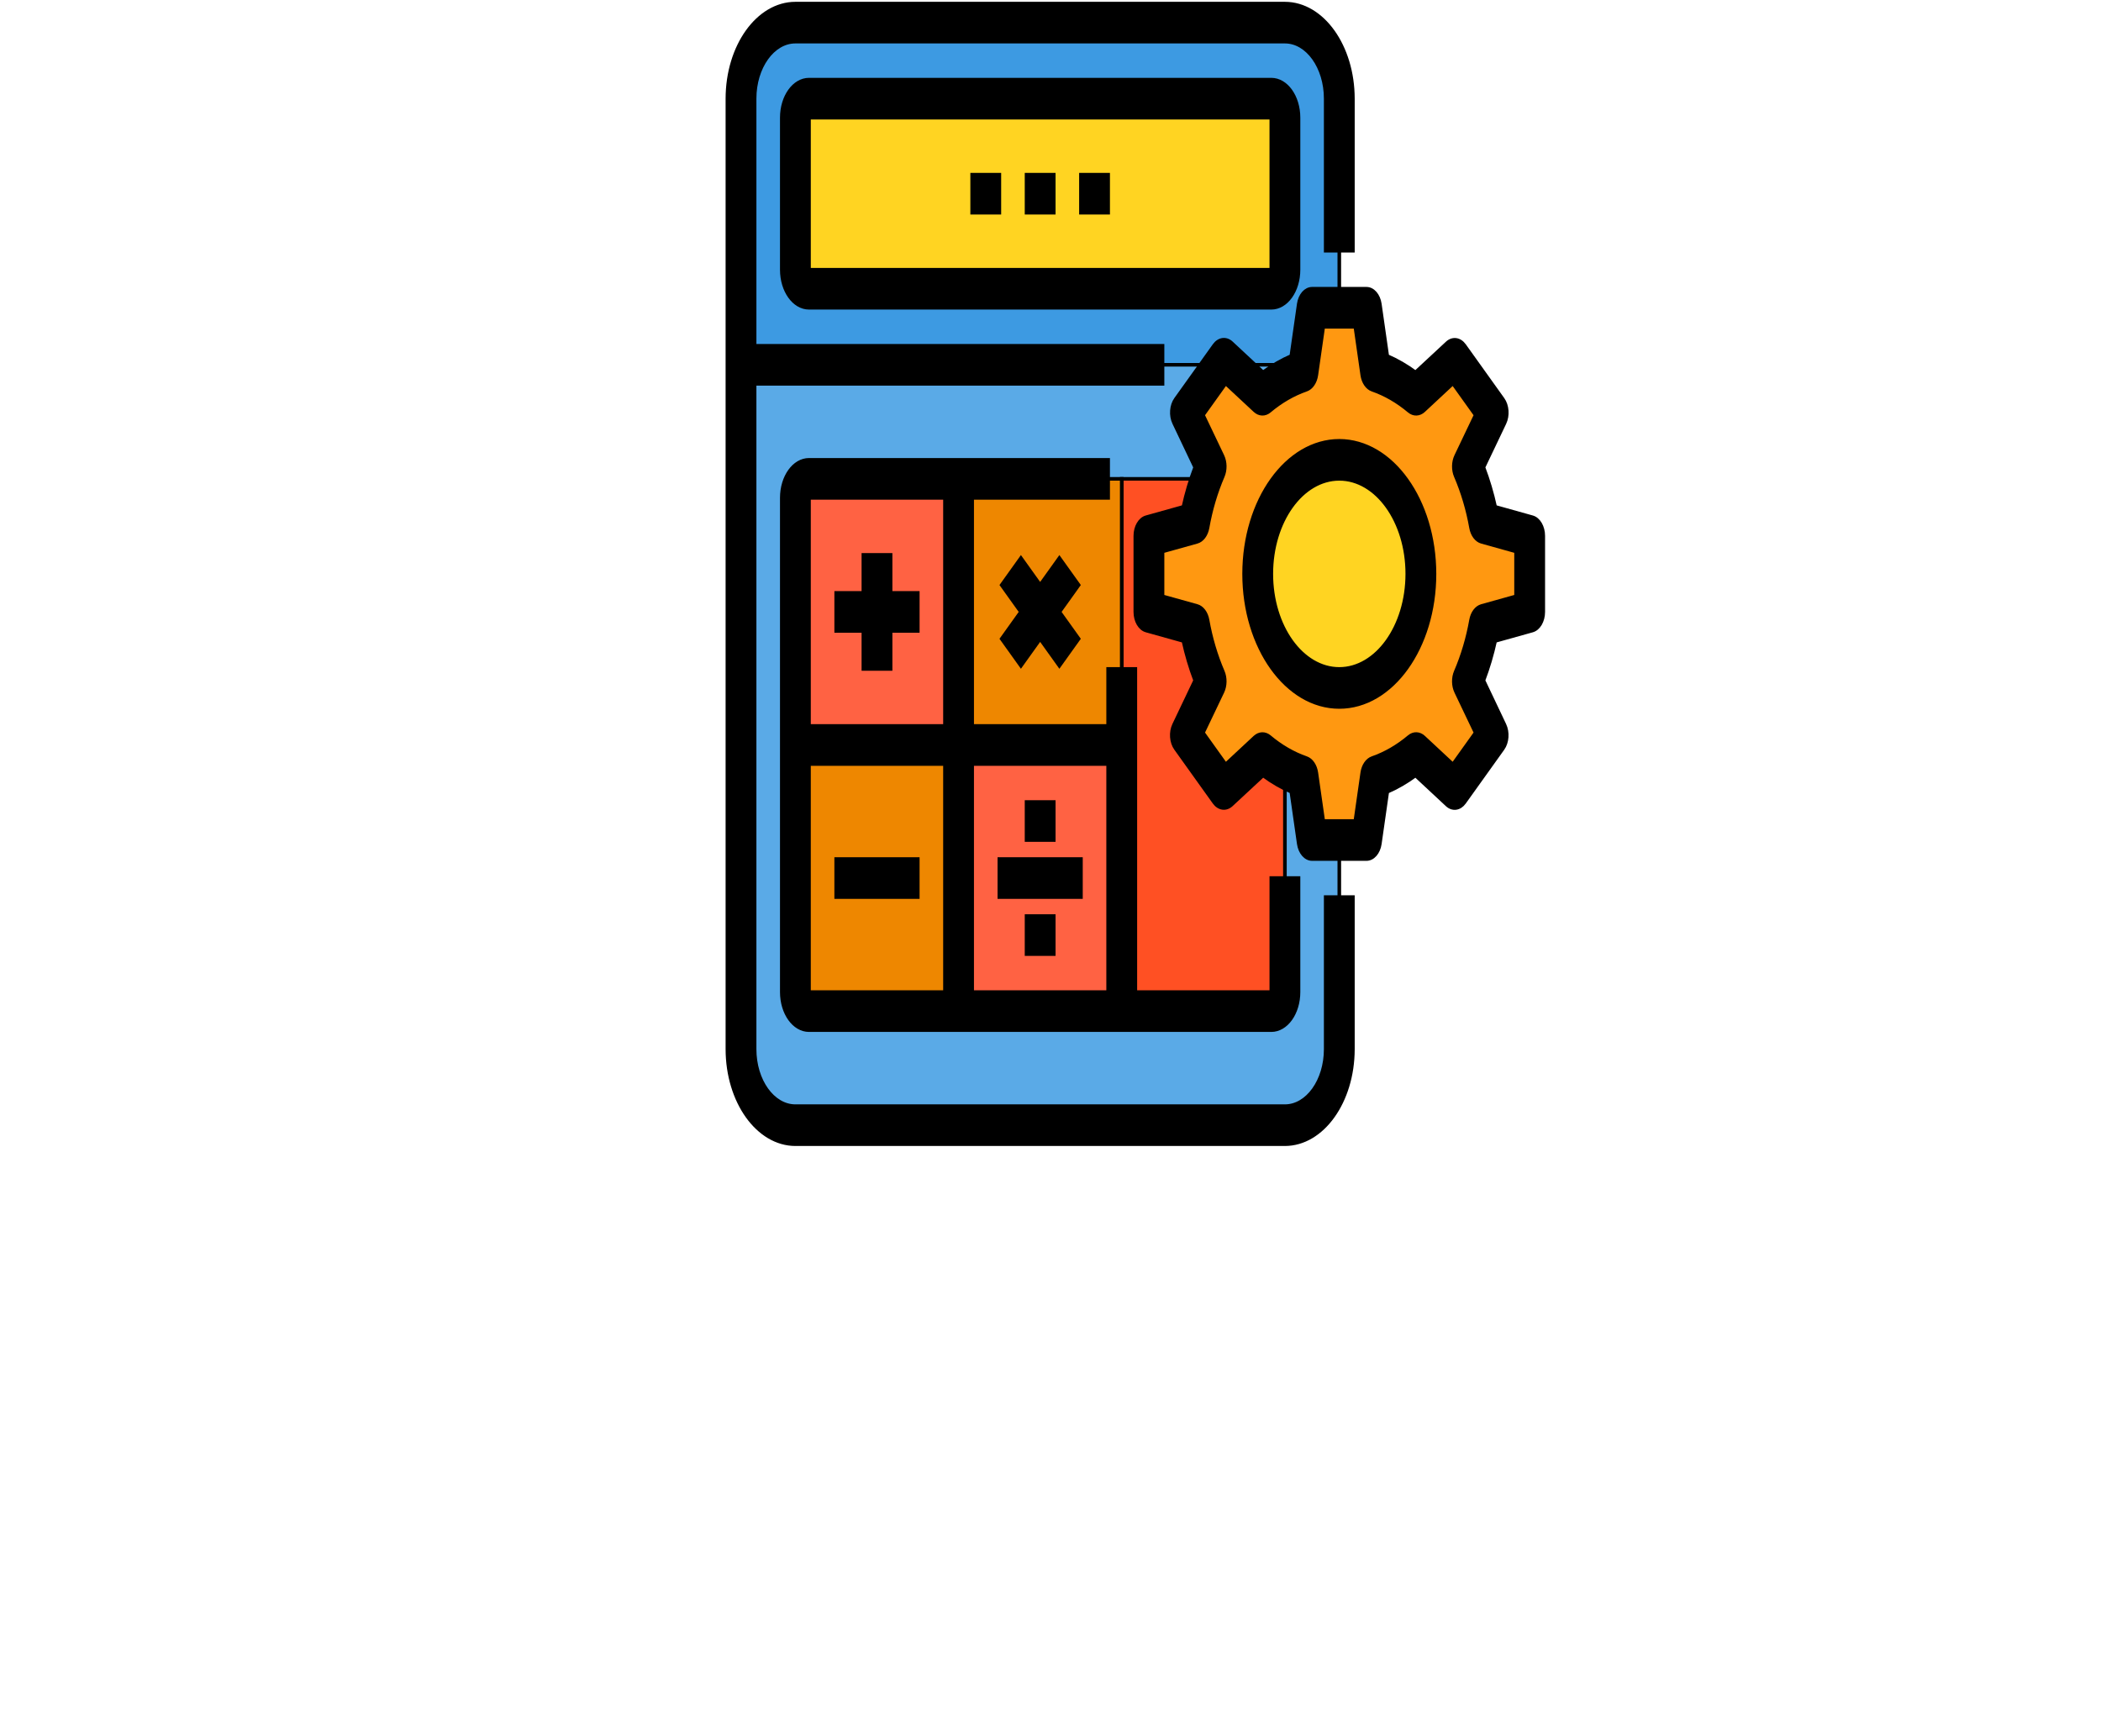 <svg width="582" height="481" xmlns="http://www.w3.org/2000/svg">

 <g>
  <title>background</title>
  <rect fill="none" id="canvas_background" height="483" width="584" y="-1" x="-1"/>
 </g>
 <g>
  <title>Layer 1</title>
  <g stroke="null" id="svg_25">
   <path stroke="null" id="svg_1" fill="#3d9ae2" d="m371,27.333l0,57.933l-7.533,0l-2.26,15.8l-20.415,0l-1.771,-1.633l-1.166,1.633l-132.587,0l0,-73.733c0,-11.634 6.746,-21.067 15.067,-21.067l135.6,0c8.321,0 15.067,9.433 15.067,21.067zm0,0"/>
   <path stroke="null" id="svg_2" fill="#5aaae7" d="m337.854,101.067l-132.587,0l0,189.6c0,11.634 6.746,21.067 15.067,21.067l135.6,0c8.321,0 15.067,-9.433 15.067,-21.067l0,-189.6l-33.146,0zm0,0"/>
   <path stroke="null" id="svg_3" fill="#ff5023" d="m334.163,132.667l-23.429,0l0,147.467l41.433,0c2.08,0 3.767,-2.358 3.767,-5.267l0,-142.2l-21.771,0zm0,0"/>
   <path stroke="null" id="svg_4" fill="#ff9811" d="m411.153,173.062c-0.989,5.529 -2.564,10.819 -4.672,15.695l7.12,14.959l-10.621,14.851l-10.699,-9.955c-3.487,2.947 -7.27,5.148 -11.225,6.532l-2.523,17.59l-15.067,0l-2.523,-17.59c-1.699,-0.62 -3.373,-1.376 -5.01,-2.266c-2.157,-1.165 -4.236,-2.592 -6.215,-4.266l-10.699,9.955l-10.621,-14.851l7.12,-14.959c-2.108,-4.876 -3.682,-10.166 -4.672,-15.695l-12.58,-3.528l0,-21.067l12.58,-3.528c0.778,-4.248 1.891,-8.365 3.316,-12.272c0.414,-1.16 0.866,-2.317 1.355,-3.423l-7.12,-14.959l10.621,-14.851l1.771,1.633l8.927,8.322c3.487,-2.947 7.27,-5.148 11.225,-6.532l0.263,-1.79l2.26,-15.8l15.067,0l2.523,17.59c3.954,1.384 7.737,3.585 11.225,6.532l10.699,-9.955l10.621,14.851l-7.12,14.959c2.108,4.876 3.682,10.166 4.672,15.695l12.58,3.528l0,21.067l-12.58,3.528zm0,0"/>
   <path stroke="null" id="svg_5" fill="#ffd422" d="m224.1,27.333l128.067,0c2.08,0 3.767,2.358 3.767,5.267l0,42.133c0,2.908 -1.687,5.267 -3.767,5.267l-128.067,0c-2.08,0 -3.767,-2.358 -3.767,-5.267l0,-42.133c0,-2.908 1.687,-5.267 3.767,-5.267zm0,0"/>
   <path stroke="null" id="svg_6" fill="#ee8700" d="m265.533,206.4l0,73.733l-41.433,0c-2.08,0 -3.767,-2.358 -3.767,-5.267l0,-68.467l45.2,0zm0,0"/>
   <path stroke="null" id="svg_7" fill="#ee8700" d="m265.533,132.667l45.2,0l0,73.733l-45.2,0l0,-73.733zm0,0"/>
   <path stroke="null" id="svg_8" fill="#ff6243" d="m310.733,206.4l0,73.733l-45.2,0l0,-73.733l45.2,0zm0,0"/>
   <path stroke="null" id="svg_9" fill="#ff6243" d="m265.533,132.667l0,73.733l-45.2,0l0,-68.467c0,-2.908 1.687,-5.267 3.767,-5.267l41.433,0zm0,0"/>
   <path stroke="null" id="svg_10" fill="#ffd422" d="m371,127.4c-12.481,0 -22.6,14.149 -22.6,31.6s10.119,31.6 22.6,31.6s22.6,-14.149 22.6,-31.6s-10.119,-31.6 -22.6,-31.6zm0,0"/>
   <path stroke="null" id="svg_11" d="m424.487,143.305l-10.311,-2.885c-0.831,-3.785 -1.918,-7.453 -3.246,-10.95l5.834,-12.241c0.995,-2.088 0.798,-4.865 -0.471,-6.64l-10.656,-14.9c-1.269,-1.772 -3.255,-2.05 -4.749,-0.658l-8.766,8.142c-2.505,-1.849 -5.128,-3.366 -7.835,-4.534l-2.064,-14.427c-0.359,-2.451 -1.902,-4.212 -3.691,-4.212l-15.067,0c-1.79,0 -3.333,1.762 -3.691,4.212l-2.064,14.416c-2.707,1.168 -5.33,2.685 -7.835,4.534l-8.751,-8.152c-1.493,-1.391 -3.48,-1.116 -4.749,0.658l-10.656,14.9c-1.267,1.774 -1.466,4.552 -0.471,6.64l5.823,12.261c-1.328,3.497 -2.415,7.165 -3.246,10.95l-10.314,2.885c-1.753,0.501 -3.013,2.659 -3.013,5.161l0,21.067c0,2.502 1.26,4.66 3.013,5.161l10.311,2.885c0.831,3.785 1.918,7.453 3.246,10.95l-5.834,12.241c-0.995,2.088 -0.798,4.865 0.471,6.64l10.656,14.9c1.269,1.772 3.255,2.05 4.749,0.658l8.766,-8.142c2.505,1.849 5.128,3.366 7.835,4.534l2.064,14.427c0.359,2.451 1.902,4.212 3.691,4.212l15.067,0c1.79,0 3.333,-1.762 3.691,-4.212l2.064,-14.416c2.707,-1.168 5.33,-2.685 7.835,-4.534l8.751,8.152c1.493,1.391 3.48,1.116 4.749,-0.658l10.656,-14.9c1.267,-1.774 1.466,-4.552 0.471,-6.64l-5.823,-12.261c1.328,-3.497 2.415,-7.165 3.246,-10.95l10.314,-2.885c1.753,-0.501 3.013,-2.659 3.013,-5.161l0,-21.067c0,-2.502 -1.26,-4.66 -3.013,-5.161zm-4.521,21.915l-9.553,2.669c-1.427,0.399 -2.562,1.913 -2.915,3.886c-0.894,5.028 -2.319,9.836 -4.23,14.275c-0.75,1.744 -0.714,3.94 0.094,5.634l5.405,11.328l-6.286,8.79l-8.105,-7.548c-1.212,-1.132 -2.781,-1.183 -4.03,-0.136c-3.174,2.667 -6.616,4.66 -10.209,5.91c-1.413,0.494 -2.494,2.083 -2.779,4.081l-1.913,13.357l-8.891,0l-1.913,-13.357c-0.285,-1.998 -1.367,-3.587 -2.779,-4.081c-3.594,-1.25 -7.035,-3.243 -10.209,-5.91c-1.251,-1.036 -2.816,-0.985 -4.03,0.136l-8.105,7.548l-6.286,-8.79l5.405,-11.328c0.807,-1.695 0.844,-3.891 0.094,-5.634c-1.911,-4.439 -3.336,-9.248 -4.23,-14.275c-0.353,-1.972 -1.488,-3.487 -2.915,-3.886l-9.553,-2.669l0,-12.441l9.553,-2.669c1.427,-0.399 2.562,-1.913 2.915,-3.886c0.894,-5.028 2.319,-9.836 4.23,-14.275c0.75,-1.744 0.714,-3.94 -0.094,-5.634l-5.405,-11.328l6.286,-8.79l8.105,7.548c1.212,1.132 2.781,1.183 4.03,0.136c3.174,-2.667 6.616,-4.66 10.209,-5.91c1.413,-0.494 2.494,-2.083 2.779,-4.081l1.913,-13.357l8.891,0l1.913,13.357c0.285,1.998 1.367,3.587 2.779,4.081c3.594,1.25 7.035,3.243 10.209,5.91c1.249,1.047 2.818,0.995 4.03,-0.136l8.105,-7.548l6.286,8.79l-5.405,11.328c-0.807,1.695 -0.844,3.891 -0.094,5.634c1.911,4.439 3.336,9.248 4.23,14.275c0.353,1.972 1.488,3.487 2.915,3.886l9.553,2.669l0,12.441zm0,0"/>
   <path stroke="null" id="svg_12" d="m371,122.133c-14.563,0 -26.367,16.505 -26.367,36.867s11.804,36.867 26.367,36.867s26.367,-16.505 26.367,-36.867c-0.017,-20.352 -11.811,-36.844 -26.367,-36.867zm0,63.2c-10.401,0 -18.833,-11.791 -18.833,-26.333s8.433,-26.333 18.833,-26.333s18.833,11.791 18.833,26.333c-0.013,14.537 -8.436,26.315 -18.833,26.333zm0,0"/>
   <path stroke="null" id="svg_13" d="m367.233,290.667c0,8.725 -5.06,15.8 -11.3,15.8l-135.6,0c-6.24,0 -11.3,-7.075 -11.3,-15.8l0,-184.333l113,0l0,-10.533l-113,0l0,-68.467c0,-8.725 5.06,-15.8 11.3,-15.8l135.6,0c6.24,0 11.3,7.075 11.3,15.8l0,42.133l7.533,0l0,-42.133c-0.013,-14.537 -8.436,-26.315 -18.833,-26.333l-135.6,0c-10.397,0.018 -18.82,11.796 -18.833,26.333l0,263.333c0.013,14.537 8.436,26.315 18.833,26.333l135.6,0c10.397,-0.018 18.82,-11.796 18.833,-26.333l0,-42.133l-7.533,0l0,42.133zm0,0"/>
   <path stroke="null" id="svg_14" d="m224.1,22.067c-4.16,0 -7.533,4.716 -7.533,10.533l0,42.133c0,5.817 3.373,10.533 7.533,10.533l128.067,0c4.16,0 7.533,-4.716 7.533,-10.533l0,-42.133c0,-5.817 -3.373,-10.533 -7.533,-10.533l-128.067,0zm0,52.667l0,-42.133l128.067,0l0,42.133l-128.067,0zm0,0"/>
   <path stroke="null" id="svg_15" d="m284.367,48.4l7.533,0l0,10.533l-7.533,0l0,-10.533zm0,0"/>
   <path stroke="null" id="svg_16" d="m299.433,48.4l7.533,0l0,10.533l-7.533,0l0,-10.533zm0,0"/>
   <path stroke="null" id="svg_17" d="m269.3,48.4l7.533,0l0,10.533l-7.533,0l0,-10.533zm0,0"/>
   <path stroke="null" id="svg_18" d="m239.167,185.333l7.533,0l0,-10.533l7.533,0l0,-10.533l-7.533,0l0,-10.533l-7.533,0l0,10.533l-7.533,0l0,10.533l7.533,0l0,10.533zm0,0"/>
   <path stroke="null" id="svg_19" d="m293.46,154.639l-5.326,7.447l-5.326,-7.447l-5.326,7.447l5.326,7.447l-5.326,7.447l5.326,7.447l5.326,-7.447l5.326,7.447l5.326,-7.447l-5.326,-7.447l5.326,-7.447l-5.326,-7.447zm0,0"/>
   <path stroke="null" id="svg_20" d="m306.967,185.333l0,15.8l-37.667,0l0,-63.2l37.667,0l0,-10.533l-82.867,0c-4.16,0 -7.533,4.716 -7.533,10.533l0,136.933c0,5.817 3.373,10.533 7.533,10.533l128.067,0c4.16,0 7.533,-4.716 7.533,-10.533l0,-31.6l-7.533,0l0,31.6l-37.667,0l0,-89.533l-7.533,0zm0,26.333l0,63.2l-37.667,0l0,-63.2l37.667,0zm-45.2,-73.733l0,63.2l-37.667,0l0,-63.2l37.667,0zm-37.667,73.733l37.667,0l0,63.2l-37.667,0l0,-63.2zm0,0"/>
   <path stroke="null" id="svg_21" d="m231.633,238l22.6,0l0,10.533l-22.6,0l0,-10.533zm0,0"/>
   <path stroke="null" id="svg_22" d="m276.833,238l22.6,0l0,10.533l-22.6,0l0,-10.533zm0,0"/>
   <path stroke="null" id="svg_23" d="m284.367,222.2l7.533,0l0,10.533l-7.533,0l0,-10.533zm0,0"/>
   <path stroke="null" id="svg_24" d="m284.367,253.8l7.533,0l0,10.533l-7.533,0l0,-10.533zm0,0"/>
  </g>
 </g>
</svg>